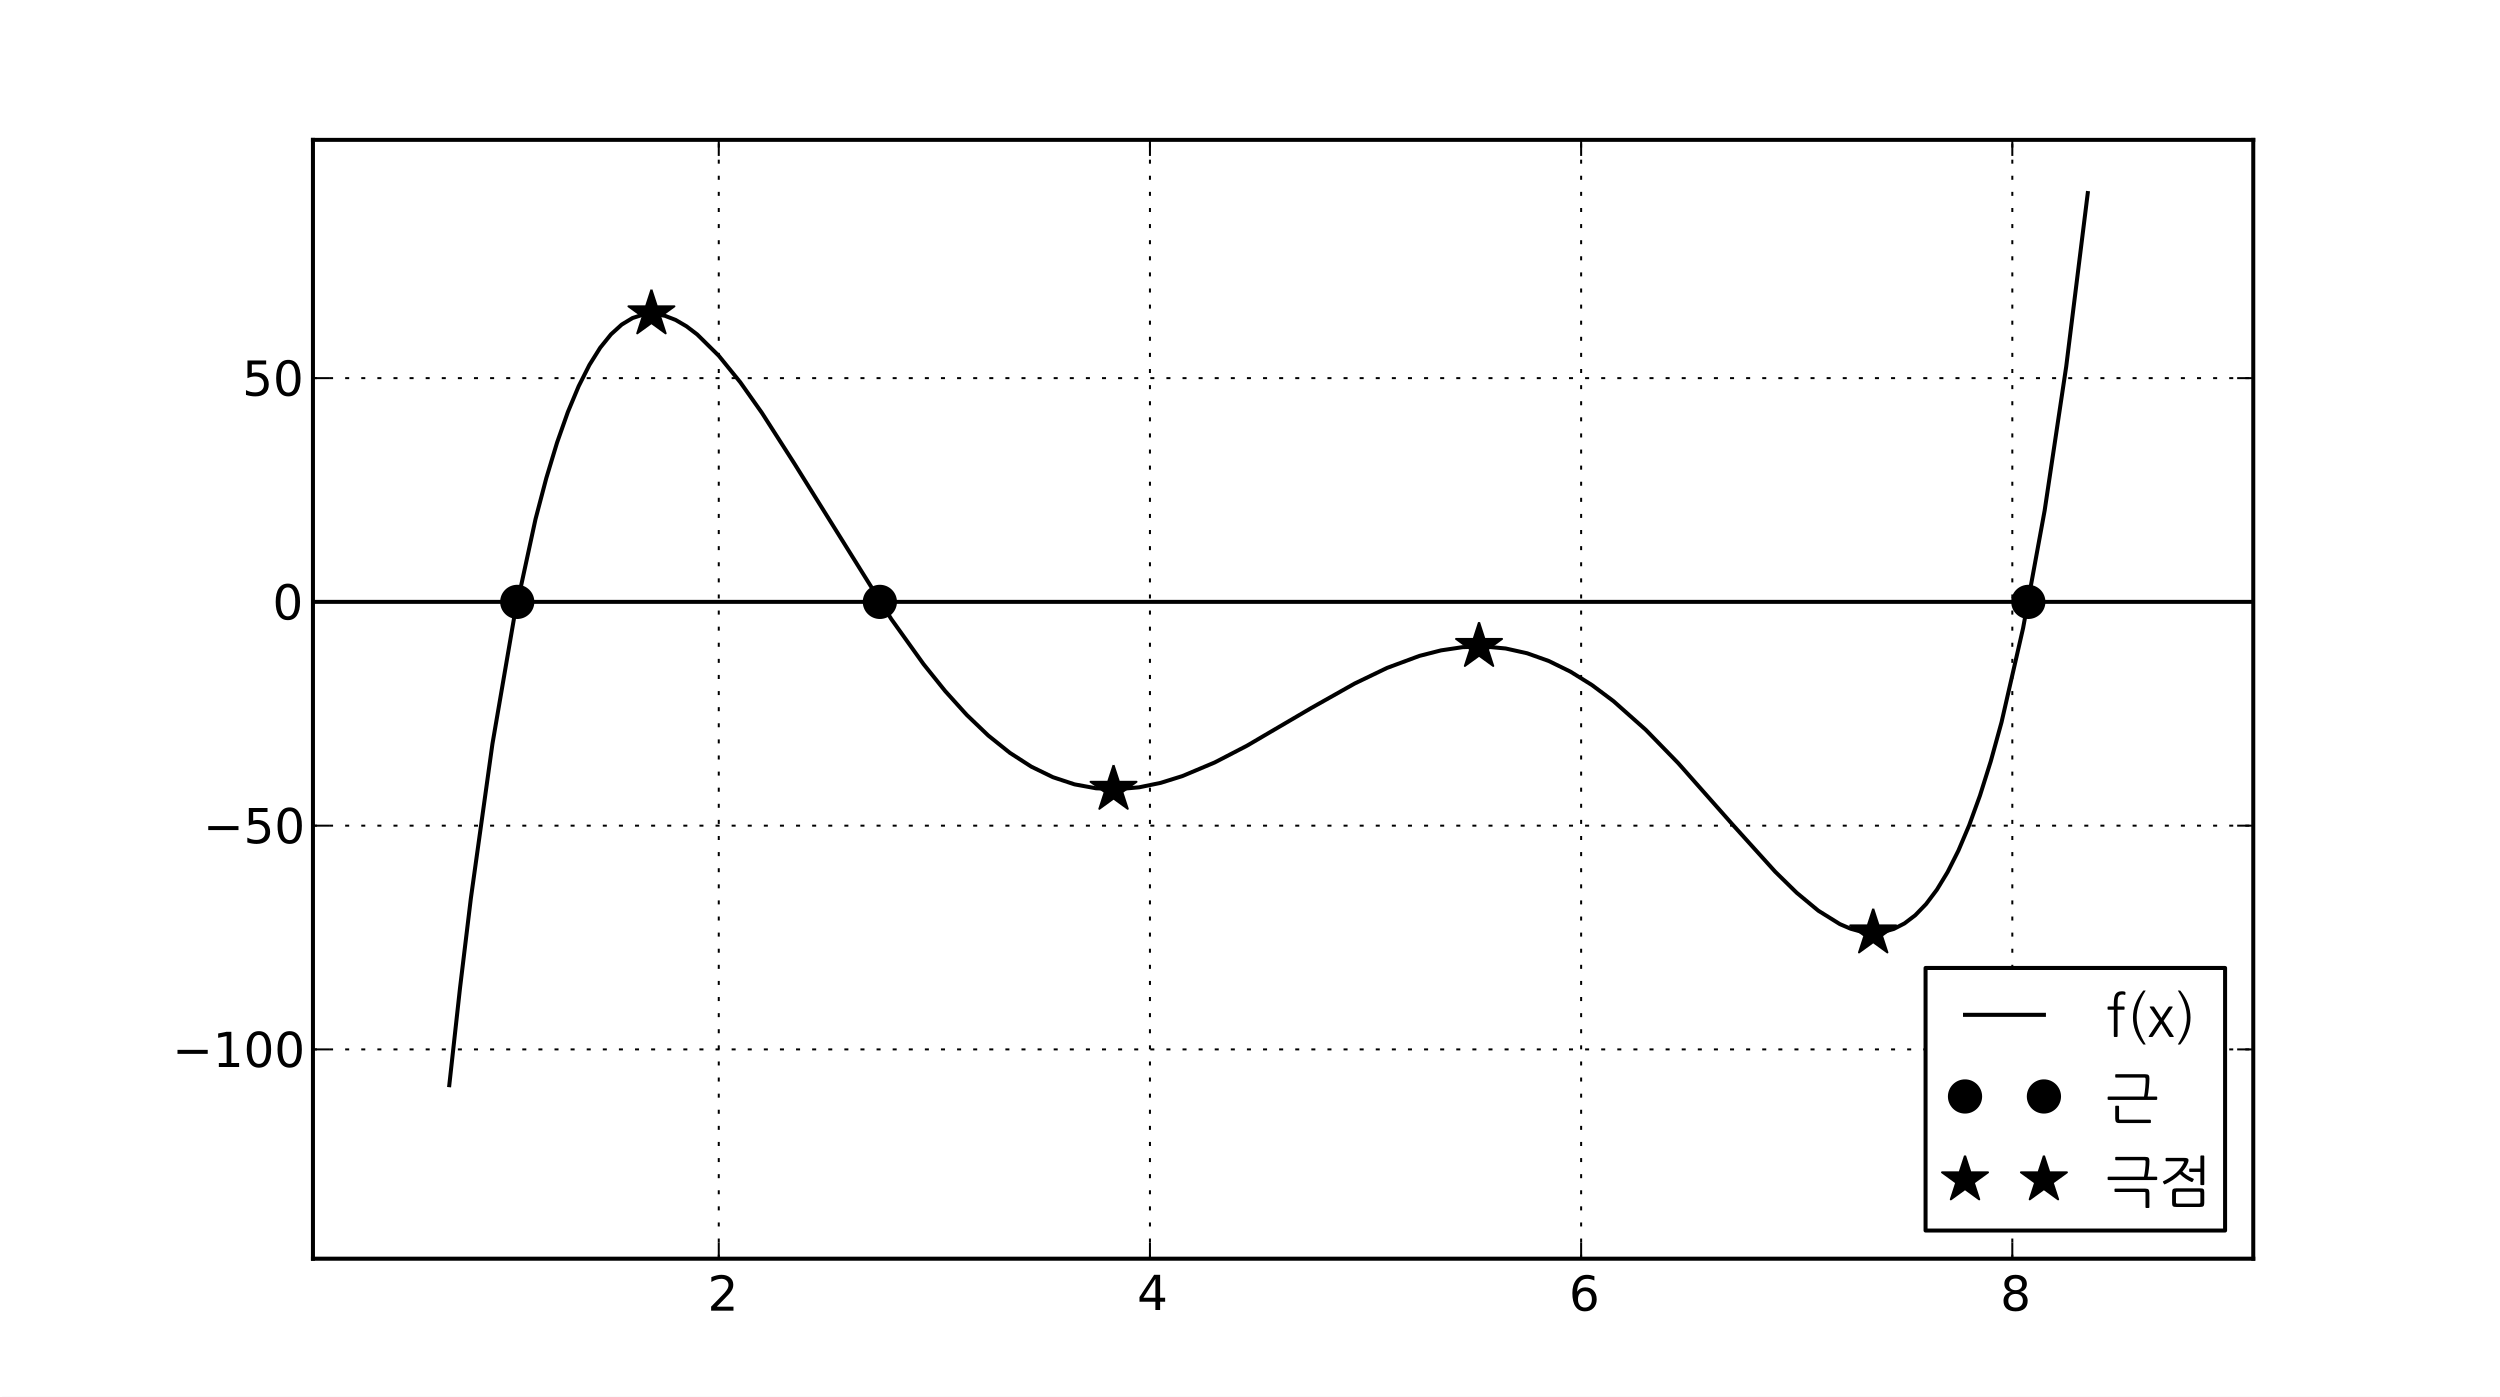 <?xml version="1.0" standalone="no"?>
<!DOCTYPE svg PUBLIC "-//W3C//DTD SVG 1.1//EN"
  "http://www.w3.org/Graphics/SVG/1.1/DTD/svg11.dtd">
<!-- Created with matplotlib (http://matplotlib.sourceforge.net/) -->
<svg width="621pt" height="347pt" viewBox="0 0 621 347"
   xmlns="http://www.w3.org/2000/svg"
   xmlns:xlink="http://www.w3.org/1999/xlink"
   version="1.1"
   id="svg1">
<rect x="0" y="0" width="621" height="347" fill="#808080" stroke="none"/>
<g id="figure1">
<g id="patch1">
<path style="fill: #ffffff; stroke: #ffffff; stroke-width: 1; stroke-linejoin: round; stroke-linecap: square;  opacity: 1"  d="M0 347.4L621.9 347.4L621.9 0
L0 0L0 347.4"/>
</g>
<g id="axes1">
<g id="patch2">
<path style="fill: #ffffff; opacity: 1"  d="M77.737 312.66L559.71 312.66L559.71 34.74
L77.737 34.74L77.737 312.66"/>
</g>
<g id="line2d1">
<defs>
  <clipPath id="pbb2a29f3efca5d0e6c06679d72ae37f0">
<rect x="77.737" y="34.74" width="481.973" height="277.92"/>
  </clipPath>
</defs><path style="fill: none; stroke: #000000; stroke-width: 1; stroke-linejoin: round; stroke-linecap: square;  opacity: 1" clip-path="url(#pbb2a29f3efca5d0e6c06679d72ae37f0)" d="M77.737 149.508L559.71 149.508"/>
</g>
<g id="line2d2">
<path style="fill: none; stroke: #000000; stroke-width: 1; stroke-linejoin: round; stroke-linecap: square;  opacity: 1" clip-path="url(#pbb2a29f3efca5d0e6c06679d72ae37f0)" d="M111.602 269.562L114.279 245.323L116.957 223.193
L122.312 184.837L127.668 153.678L133.023 128.948
L135.701 118.768L138.378 109.929L141.056 102.349
L143.733 95.946L146.411 90.645L149.089 86.37
L151.766 83.05L154.444 80.616L157.121 79
L159.799 78.138L162.477 77.97L165.154 78.435
L167.832 79.478L170.51 81.043L173.187 83.079
L178.542 88.366L183.898 94.967L189.253 102.547
L197.286 115.096L221.385 153.756L229.417 164.984
L234.773 171.651L240.128 177.574L245.483 182.701
L250.838 186.997L256.194 190.448L261.549 193.054
L266.904 194.832L272.259 195.813L277.615 196.04
L282.97 195.566L288.325 194.458L293.68 192.787
L301.713 189.405L309.746 185.237L325.812 175.816
L336.522 169.778L344.555 165.908L352.588 162.925
L357.943 161.555L363.299 160.757L368.654 160.585
L374.009 161.083L379.364 162.28L384.72 164.194
L390.075 166.826L395.43 170.159L400.785 174.162
L408.818 181.297L416.851 189.547L430.239 204.676
L440.95 216.522L446.305 221.767L451.66 226.209
L457.015 229.545L459.693 230.694L462.371 231.438
L465.048 231.729L467.726 231.517L470.404 230.751
L473.081 229.375L475.759 227.334L478.437 224.568
L481.114 221.015L483.792 216.611L486.469 211.29
L489.147 204.982L491.825 197.616L494.502 189.116
L497.18 179.407L502.535 156.033L507.89 126.822
L513.246 91.053L518.601 47.958L518.601 47.958"/>
</g>
<g id="line2d3">
<defs><path id="mb419c4c5302a18cc6082bcc201b83d12" d="M0 4C1.061 4 2.078 3.579 2.828 2.828
C3.579 2.078 4 1.061 4 0
C4 -1.061 3.579 -2.078 2.828 -2.828
C2.078 -3.579 1.061 -4 0 -4
C-1.061 -4 -2.078 -3.579 -2.828 -2.828
C-3.579 -2.078 -4 -1.061 -4 0
C-4 1.061 -3.579 2.078 -2.828 2.828
C-2.078 3.579 -1.061 4 0 4z"/></defs>
<g clip-path="url(#pbb2a29f3efca5d0e6c06679d72ae37f0)"><use style="fill: #000000; stroke: #000000; stroke-width: 0.5; stroke-linejoin: round; stroke-linecap: butt;  opacity: 1" xlink:href="#mb419c4c5302a18cc6082bcc201b83d12" x="503.835" y="149.508"/>
<use style="fill: #000000; stroke: #000000; stroke-width: 0.5; stroke-linejoin: round; stroke-linecap: butt;  opacity: 1" xlink:href="#mb419c4c5302a18cc6082bcc201b83d12" x="218.558" y="149.508"/>
<use style="fill: #000000; stroke: #000000; stroke-width: 0.5; stroke-linejoin: round; stroke-linecap: butt;  opacity: 1" xlink:href="#mb419c4c5302a18cc6082bcc201b83d12" x="128.485" y="149.508"/>
</g></g>
<g id="line2d4">
<defs><path id="m3bb63236b3105597c6fa2655c3522d17" d="M0 -6L-1.347 -1.854L-5.706 -1.854
L-2.18 0.708L-3.527 4.854L-0 2.292L3.527 4.854
L2.18 0.708L5.706 -1.854L1.347 -1.854L0 -6"/></defs>
<g clip-path="url(#pbb2a29f3efca5d0e6c06679d72ae37f0)"><use style="fill: #000000; stroke: #000000; stroke-width: 0.5; stroke-linejoin: round; stroke-linecap: butt;  opacity: 1" xlink:href="#m3bb63236b3105597c6fa2655c3522d17" x="465.303" y="231.731"/>
<use style="fill: #000000; stroke: #000000; stroke-width: 0.5; stroke-linejoin: round; stroke-linecap: butt;  opacity: 1" xlink:href="#m3bb63236b3105597c6fa2655c3522d17" x="367.394" y="160.567"/>
<use style="fill: #000000; stroke: #000000; stroke-width: 0.5; stroke-linejoin: round; stroke-linecap: butt;  opacity: 1" xlink:href="#m3bb63236b3105597c6fa2655c3522d17" x="276.603" y="196.052"/>
<use style="fill: #000000; stroke: #000000; stroke-width: 0.5; stroke-linejoin: round; stroke-linecap: butt;  opacity: 1" xlink:href="#m3bb63236b3105597c6fa2655c3522d17" x="161.816" y="77.95"/>
</g></g>
<g id="matplotlib.axis1">
<g id="xtick1">
<g id="line2d5">
<path style="fill: none; stroke: #000000; stroke-width: 0.5; stroke-linejoin: round; stroke-linecap: butt; stroke-dasharray: 1,3; stroke-dashoffset: 0; opacity: 1" clip-path="url(#pbb2a29f3efca5d0e6c06679d72ae37f0)" d="M178.542 312.66L178.542 34.74"/>
</g>
<g id="line2d6">
<defs><path id="m30e32995789d870ad79a2e54c91cf9c6" d="M0 0L0 -4"/></defs>
<g ><use style="fill: none; stroke: #000000; stroke-width: 0.5; stroke-linejoin: round; stroke-linecap: butt;  opacity: 1" xlink:href="#m30e32995789d870ad79a2e54c91cf9c6" x="178.542" y="312.66"/>
</g></g>
<g id="line2d7">
<defs><path id="m9281cae24120827b11d5ea8a7ad3e96b" d="M0 0L0 4"/></defs>
<g ><use style="fill: none; stroke: #000000; stroke-width: 0.5; stroke-linejoin: round; stroke-linecap: butt;  opacity: 1" xlink:href="#m9281cae24120827b11d5ea8a7ad3e96b" x="178.542" y="34.74"/>
</g></g>
<g id="text1">
<defs>
<path id="c_ed3f3ed3ebfbd18bcb9c012009a68ad1" d="M19.188 -8.297l34.422 0l0 8.297l-46.281 0l0 -8.297q5.609 -5.812 15.297 -15.594q9.703 -9.797 12.188 -12.641q4.734 -5.312 6.609 -9q1.891 -3.688 1.891 -7.25q0 -5.812 -4.078 -9.469q-4.078 -3.672 -10.625 -3.672q-4.641 0 -9.797 1.609q-5.141 1.609 -11 4.891l0 -9.969q5.953 -2.391 11.125 -3.609q5.188 -1.219 9.484 -1.219q11.328 0 18.062 5.672q6.734 5.656 6.734 15.125q0 4.5 -1.688 8.531q-1.672 4.016 -6.125 9.484q-1.219 1.422 -7.766 8.188q-6.531 6.766 -18.453 18.922"/>
</defs>
<g style="fill: #000000; opacity: 1" transform="translate(175.761,325.566)scale(0.12)">
<use xlink:href="#c_ed3f3ed3ebfbd18bcb9c012009a68ad1"/>
</g>
</g>
</g>
<g id="xtick2">
<g id="line2d8">
<path style="fill: none; stroke: #000000; stroke-width: 0.5; stroke-linejoin: round; stroke-linecap: butt; stroke-dasharray: 1,3; stroke-dashoffset: 0; opacity: 1" clip-path="url(#pbb2a29f3efca5d0e6c06679d72ae37f0)" d="M285.647 312.66L285.647 34.74"/>
</g>
<g id="line2d9">
<g ><use style="fill: none; stroke: #000000; stroke-width: 0.5; stroke-linejoin: round; stroke-linecap: butt;  opacity: 1" xlink:href="#m30e32995789d870ad79a2e54c91cf9c6" x="285.647" y="312.66"/>
</g></g>
<g id="line2d10">
<g ><use style="fill: none; stroke: #000000; stroke-width: 0.5; stroke-linejoin: round; stroke-linecap: butt;  opacity: 1" xlink:href="#m9281cae24120827b11d5ea8a7ad3e96b" x="285.647" y="34.74"/>
</g></g>
<g id="text2">
<defs>
<path id="c_a0416418d96557a09b8c1332d34883ba" d="M37.797 -64.312l-24.906 38.922l24.906 0zM35.203 -72.906l12.406 0l0 47.516l10.406 0l0 8.203l-10.406 0l0 17.188l-9.812 0l0 -17.188l-32.906 0l0 -9.516z"/>
</defs>
<g style="fill: #000000; opacity: 1" transform="translate(282.46,325.41)scale(0.12)">
<use xlink:href="#c_a0416418d96557a09b8c1332d34883ba"/>
</g>
</g>
</g>
<g id="xtick3">
<g id="line2d11">
<path style="fill: none; stroke: #000000; stroke-width: 0.5; stroke-linejoin: round; stroke-linecap: butt; stroke-dasharray: 1,3; stroke-dashoffset: 0; opacity: 1" clip-path="url(#pbb2a29f3efca5d0e6c06679d72ae37f0)" d="M392.752 312.66L392.752 34.74"/>
</g>
<g id="line2d12">
<g ><use style="fill: none; stroke: #000000; stroke-width: 0.5; stroke-linejoin: round; stroke-linecap: butt;  opacity: 1" xlink:href="#m30e32995789d870ad79a2e54c91cf9c6" x="392.752" y="312.66"/>
</g></g>
<g id="line2d13">
<g ><use style="fill: none; stroke: #000000; stroke-width: 0.5; stroke-linejoin: round; stroke-linecap: butt;  opacity: 1" xlink:href="#m9281cae24120827b11d5ea8a7ad3e96b" x="392.752" y="34.74"/>
</g></g>
<g id="text3">
<defs>
<path id="c_cc8d6d580d1b10c8632f7a42cd53db8a" d="M33.016 -40.375q-6.641 0 -10.531 4.547q-3.875 4.531 -3.875 12.438q0 7.859 3.875 12.438q3.891 4.562 10.531 4.562q6.641 0 10.516 -4.562q3.875 -4.578 3.875 -12.438q0 -7.906 -3.875 -12.438q-3.875 -4.547 -10.516 -4.547M52.594 -71.297l0 8.984q-3.719 -1.75 -7.5 -2.672q-3.781 -0.938 -7.5 -0.938q-9.766 0 -14.922 6.594q-5.141 6.594 -5.875 19.922q2.875 -4.25 7.219 -6.516q4.359 -2.266 9.578 -2.266q10.984 0 17.359 6.672q6.375 6.656 6.375 18.125q0 11.234 -6.641 18.031q-6.641 6.781 -17.672 6.781q-12.656 0 -19.344 -9.688q-6.688 -9.703 -6.688 -28.109q0 -17.281 8.203 -27.562q8.203 -10.281 22.016 -10.281q3.719 0 7.5 0.734q3.781 0.734 7.891 2.188"/>
</defs>
<g style="fill: #000000; opacity: 1" transform="translate(389.737,325.566)scale(0.12)">
<use xlink:href="#c_cc8d6d580d1b10c8632f7a42cd53db8a"/>
</g>
</g>
</g>
<g id="xtick4">
<g id="line2d14">
<path style="fill: none; stroke: #000000; stroke-width: 0.5; stroke-linejoin: round; stroke-linecap: butt; stroke-dasharray: 1,3; stroke-dashoffset: 0; opacity: 1" clip-path="url(#pbb2a29f3efca5d0e6c06679d72ae37f0)" d="M499.858 312.66L499.858 34.74"/>
</g>
<g id="line2d15">
<g ><use style="fill: none; stroke: #000000; stroke-width: 0.5; stroke-linejoin: round; stroke-linecap: butt;  opacity: 1" xlink:href="#m30e32995789d870ad79a2e54c91cf9c6" x="499.858" y="312.66"/>
</g></g>
<g id="line2d16">
<g ><use style="fill: none; stroke: #000000; stroke-width: 0.5; stroke-linejoin: round; stroke-linecap: butt;  opacity: 1" xlink:href="#m9281cae24120827b11d5ea8a7ad3e96b" x="499.858" y="34.74"/>
</g></g>
<g id="text4">
<defs>
<path id="c_bef35738d52871942e50b9de9b122bab" d="M31.781 -34.625q-7.031 0 -11.062 3.766q-4.016 3.766 -4.016 10.344q0 6.594 4.016 10.359q4.031 3.766 11.062 3.766q7.031 0 11.078 -3.781q4.062 -3.797 4.062 -10.344q0 -6.578 -4.031 -10.344q-4.016 -3.766 -11.109 -3.766M21.922 -38.812q-6.344 -1.562 -9.891 -5.906q-3.531 -4.359 -3.531 -10.609q0 -8.734 6.219 -13.812q6.234 -5.078 17.062 -5.078q10.891 0 17.094 5.078q6.203 5.078 6.203 13.812q0 6.25 -3.547 10.609q-3.531 4.344 -9.828 5.906q7.125 1.656 11.094 6.5q3.984 4.828 3.984 11.797q0 10.609 -6.469 16.281q-6.469 5.656 -18.531 5.656q-12.047 0 -18.531 -5.656q-6.469 -5.672 -6.469 -16.281q0 -6.969 4 -11.797q4.016 -4.844 11.141 -6.5M18.312 -54.391q0 5.656 3.531 8.828q3.547 3.172 9.938 3.172q6.359 0 9.938 -3.172q3.594 -3.172 3.594 -8.828q0 -5.672 -3.594 -8.844q-3.578 -3.172 -9.938 -3.172q-6.391 0 -9.938 3.172q-3.531 3.172 -3.531 8.844"/>
</defs>
<g style="fill: #000000; opacity: 1" transform="translate(496.858,325.566)scale(0.12)">
<use xlink:href="#c_bef35738d52871942e50b9de9b122bab"/>
</g>
</g>
</g>
</g>
<g id="matplotlib.axis2">
<g id="ytick1">
<g id="line2d17">
<path style="fill: none; stroke: #000000; stroke-width: 0.5; stroke-linejoin: round; stroke-linecap: butt; stroke-dasharray: 1,3; stroke-dashoffset: 0; opacity: 1" clip-path="url(#pbb2a29f3efca5d0e6c06679d72ae37f0)" d="M77.737 260.676L559.71 260.676"/>
</g>
<g id="line2d18">
<defs><path id="m3400efa6b1638b3fea9e19e898273957" d="M0 0L4 0"/></defs>
<g ><use style="fill: none; stroke: #000000; stroke-width: 0.5; stroke-linejoin: round; stroke-linecap: butt;  opacity: 1" xlink:href="#m3400efa6b1638b3fea9e19e898273957" x="77.737" y="260.676"/>
</g></g>
<g id="line2d19">
<defs><path id="m20b58b2501143cb5e0a5e8f1ef6f1643" d="M0 0L-4 0"/></defs>
<g ><use style="fill: none; stroke: #000000; stroke-width: 0.5; stroke-linejoin: round; stroke-linecap: butt;  opacity: 1" xlink:href="#m20b58b2501143cb5e0a5e8f1ef6f1643" x="559.71" y="260.676"/>
</g></g>
<g id="text5">
<defs>
<path id="c_6a8d56c819c37117ab4cf023bec22a5a" d="M10.594 -35.5l62.594 0l0 8.297l-62.594 0z"/>
<path id="c_42baa63129a918535c52adb20d687ea7" d="M12.406 -8.297l16.109 0l0 -55.625l-17.531 3.516l0 -8.984l17.438 -3.516l9.859 0l0 64.609l16.109 0l0 8.297l-41.984 0z"/>
<path id="c_7a2040fe3b94fcd41d0a72c84e93b115" d="M31.781 -66.406q-7.609 0 -11.453 7.5q-3.828 7.484 -3.828 22.531q0 14.984 3.828 22.484q3.844 7.5 11.453 7.5q7.672 0 11.5 -7.5q3.844 -7.5 3.844 -22.484q0 -15.047 -3.844 -22.531q-3.828 -7.5 -11.5 -7.5M31.781 -74.219q12.266 0 18.734 9.703q6.469 9.688 6.469 28.141q0 18.406 -6.469 28.109q-6.469 9.688 -18.734 9.688q-12.25 0 -18.719 -9.688q-6.469 -9.703 -6.469 -28.109q0 -18.453 6.469 -28.141q6.469 -9.703 18.719 -9.703"/>
</defs>
<g style="fill: #000000; opacity: 1" transform="translate(42.816,265.043)scale(0.12)">
<use xlink:href="#c_6a8d56c819c37117ab4cf023bec22a5a"/>
<use xlink:href="#c_42baa63129a918535c52adb20d687ea7" x="83.789"/>
<use xlink:href="#c_7a2040fe3b94fcd41d0a72c84e93b115" x="147.412"/>
<use xlink:href="#c_7a2040fe3b94fcd41d0a72c84e93b115" x="211.035"/>
</g>
</g>
</g>
<g id="ytick2">
<g id="line2d20">
<path style="fill: none; stroke: #000000; stroke-width: 0.5; stroke-linejoin: round; stroke-linecap: butt; stroke-dasharray: 1,3; stroke-dashoffset: 0; opacity: 1" clip-path="url(#pbb2a29f3efca5d0e6c06679d72ae37f0)" d="M77.737 205.092L559.71 205.092"/>
</g>
<g id="line2d21">
<g ><use style="fill: none; stroke: #000000; stroke-width: 0.5; stroke-linejoin: round; stroke-linecap: butt;  opacity: 1" xlink:href="#m3400efa6b1638b3fea9e19e898273957" x="77.737" y="205.092"/>
</g></g>
<g id="line2d22">
<g ><use style="fill: none; stroke: #000000; stroke-width: 0.5; stroke-linejoin: round; stroke-linecap: butt;  opacity: 1" xlink:href="#m20b58b2501143cb5e0a5e8f1ef6f1643" x="559.71" y="205.092"/>
</g></g>
<g id="text6">
<defs>
<path id="c_1260a2df50f305f3db244e29828f968e" d="M10.797 -72.906l38.719 0l0 8.312l-29.688 0l0 17.859q2.141 -0.734 4.281 -1.094q2.156 -0.359 4.312 -0.359q12.203 0 19.328 6.688q7.141 6.688 7.141 18.109q0 11.766 -7.328 18.297q-7.328 6.516 -20.656 6.516q-4.594 0 -9.359 -0.781q-4.75 -0.781 -9.828 -2.344l0 -9.922q4.391 2.391 9.078 3.562q4.688 1.172 9.906 1.172q8.453 0 13.375 -4.438q4.938 -4.438 4.938 -12.062q0 -7.609 -4.938 -12.047q-4.922 -4.453 -13.375 -4.453q-3.953 0 -7.891 0.875q-3.922 0.875 -8.016 2.734z"/>
</defs>
<g style="fill: #000000; opacity: 1" transform="translate(50.456,209.459)scale(0.12)">
<use xlink:href="#c_6a8d56c819c37117ab4cf023bec22a5a"/>
<use xlink:href="#c_1260a2df50f305f3db244e29828f968e" x="83.789"/>
<use xlink:href="#c_7a2040fe3b94fcd41d0a72c84e93b115" x="147.412"/>
</g>
</g>
</g>
<g id="ytick3">
<g id="line2d23">
<path style="fill: none; stroke: #000000; stroke-width: 0.5; stroke-linejoin: round; stroke-linecap: butt; stroke-dasharray: 1,3; stroke-dashoffset: 0; opacity: 1" clip-path="url(#pbb2a29f3efca5d0e6c06679d72ae37f0)" d="M77.737 149.508L559.71 149.508"/>
</g>
<g id="line2d24">
<g ><use style="fill: none; stroke: #000000; stroke-width: 0.5; stroke-linejoin: round; stroke-linecap: butt;  opacity: 1" xlink:href="#m3400efa6b1638b3fea9e19e898273957" x="77.737" y="149.508"/>
</g></g>
<g id="line2d25">
<g ><use style="fill: none; stroke: #000000; stroke-width: 0.5; stroke-linejoin: round; stroke-linecap: butt;  opacity: 1" xlink:href="#m20b58b2501143cb5e0a5e8f1ef6f1643" x="559.71" y="149.508"/>
</g></g>
<g id="text7">
<g style="fill: #000000; opacity: 1" transform="translate(67.691,153.875)scale(0.12)">
<use xlink:href="#c_7a2040fe3b94fcd41d0a72c84e93b115"/>
</g>
</g>
</g>
<g id="ytick4">
<g id="line2d26">
<path style="fill: none; stroke: #000000; stroke-width: 0.5; stroke-linejoin: round; stroke-linecap: butt; stroke-dasharray: 1,3; stroke-dashoffset: 0; opacity: 1" clip-path="url(#pbb2a29f3efca5d0e6c06679d72ae37f0)" d="M77.737 93.924L559.71 93.924"/>
</g>
<g id="line2d27">
<g ><use style="fill: none; stroke: #000000; stroke-width: 0.5; stroke-linejoin: round; stroke-linecap: butt;  opacity: 1" xlink:href="#m3400efa6b1638b3fea9e19e898273957" x="77.737" y="93.924"/>
</g></g>
<g id="line2d28">
<g ><use style="fill: none; stroke: #000000; stroke-width: 0.5; stroke-linejoin: round; stroke-linecap: butt;  opacity: 1" xlink:href="#m20b58b2501143cb5e0a5e8f1ef6f1643" x="559.71" y="93.924"/>
</g></g>
<g id="text8">
<g style="fill: #000000; opacity: 1" transform="translate(60.175,98.291)scale(0.12)">
<use xlink:href="#c_1260a2df50f305f3db244e29828f968e"/>
<use xlink:href="#c_7a2040fe3b94fcd41d0a72c84e93b115" x="63.623"/>
</g>
</g>
</g>
</g>
<g id="patch3">
<path style="fill: none; stroke: #000000; stroke-width: 1; stroke-linejoin: round; stroke-linecap: square;  opacity: 1"  d="M77.737 34.74L559.71 34.74"/>
</g>
<g id="patch4">
<path style="fill: none; stroke: #000000; stroke-width: 1; stroke-linejoin: round; stroke-linecap: square;  opacity: 1"  d="M559.71 312.66L559.71 34.74"/>
</g>
<g id="patch5">
<path style="fill: none; stroke: #000000; stroke-width: 1; stroke-linejoin: round; stroke-linecap: square;  opacity: 1"  d="M77.737 312.66L559.71 312.66"/>
</g>
<g id="patch6">
<path style="fill: none; stroke: #000000; stroke-width: 1; stroke-linejoin: round; stroke-linecap: square;  opacity: 1"  d="M77.737 312.66L77.737 34.74"/>
</g>
<g id="legend1">
<g id="patch7">
<path style="fill: #ffffff; stroke: #000000; stroke-width: 1; stroke-linejoin: round; stroke-linecap: square;  opacity: 1"  d="M478.31 305.66L552.71 305.66L552.71 240.444
L478.31 240.444L478.31 305.66z"/>
</g>
<g id="line2d29">
<path style="fill: none; stroke: #000000; stroke-width: 1; stroke-linejoin: round; stroke-linecap: square;  opacity: 1"  d="M488.11 252.082L507.71 252.082"/>
</g>
<g id="line2d30">
</g>
<g id="text9">
<defs>
<path id="c_2c43fc4f4b9be01e45d243a08174070e" d="M33.5 -76.094q1.297 0.391 1.203 2.094l-0.203 2.906q-0.094 0.594 -0.5 0.75q-0.406 0.141 -0.906 -0.062q-1.094 -0.391 -2 -0.531q-0.891 -0.156 -2.094 -0.156q-5.906 0 -7.594 5.891q-0.703 2.406 -0.703 10.609l0 4.797l11 0q1.391 0 1.391 1.391l0 3q0 1.406 -1.391 1.406l-11 0l0 46.906q0 1.391 -1.406 1.391l-3.891 0q-1.406 0 -1.406 -1.391l0 -46.906l-9.703 0q-1.391 0 -1.391 -1.406l0 -3q0 -1.391 1.391 -1.391l9.703 0l0 -4.109q0 -10.891 2 -15.688q3.094 -7.203 12.406 -7.203q2.891 0 5.094 0.703"/>
<path id="c_7f4d7b29649aad604a349910b4b44965" d="M31 17.703q-0.703 0 -0.859 -0.062q-0.141 -0.047 -0.547 -0.547q-9.094 -11.391 -13.5 -23.094q-4.391 -11.703 -4.391 -24.203q0 -12.391 4.391 -24.094q4.406 -11.703 13.5 -23.203q0.406 -0.5 0.547 -0.547q0.156 -0.047 0.656 -0.047l2.797 0q0.609 0 0.609 0.094q0 0.094 -0.297 0.594q-15.703 24.609 -15.703 47.203q0 11.5 4 23.203q4 11.703 11.797 24q0.5 0.703 -0.5 0.703z"/>
<path id="c_2a1a396aebc95c988aaee3a871d39bc0" d="M47.594 2.906q0.312 0.5 0.062 0.938q-0.25 0.453 -0.859 0.453l-5.594 0q-1.203 0 -2 -1.391l-13.5 -22l-14.5 22q-0.906 1.391 -2 1.391l-5 0q-0.609 0 -0.859 -0.453q-0.25 -0.438 0.062 -0.938l18.297 -27.312l-16.406 -24q-0.297 -0.5 -0.047 -0.938q0.25 -0.453 0.844 -0.453l5.5 0q1.203 0 2 1.391l12.109 18.812l12.297 -18.812q0.906 -1.391 2 -1.391l4.906 0q0.594 0 0.844 0.453q0.25 0.438 -0.047 0.938l-16 24z"/>
<path id="c_ac0bf8744987cefd43d29652000254ff" d="M4.703 17.703q-0.906 0 -0.406 -0.703q7.797 -12.297 11.75 -24q3.953 -11.703 3.953 -23.203q0 -11.391 -3.906 -23.141q-3.891 -11.75 -11.688 -24.062q-0.312 -0.5 -0.312 -0.594q0 -0.094 0.5 -0.094l2.812 0q0.5 0 0.641 0.047q0.156 0.047 0.656 0.547q9.094 11.5 13.438 23.203q4.359 11.703 4.359 24.094q0 12.5 -4.359 24.203q-4.344 11.703 -13.438 23.094q-0.5 0.5 -0.656 0.547q-0.141 0.062 -0.844 0.062z"/>
</defs>
<g style="fill: #000000; opacity: 1" transform="translate(523.11,256.982)scale(0.14)">
<use xlink:href="#c_2c43fc4f4b9be01e45d243a08174070e"/>
<use xlink:href="#c_7f4d7b29649aad604a349910b4b44965" x="36.3"/>
<use xlink:href="#c_2a1a396aebc95c988aaee3a871d39bc0" x="72.6"/>
<use xlink:href="#c_ac0bf8744987cefd43d29652000254ff" x="123.6"/>
</g>
</g>
<g id="line2d31">
</g>
<g id="line2d32">
<g ><use style="fill: #000000; stroke: #000000; stroke-width: 0.5; stroke-linejoin: round; stroke-linecap: butt;  opacity: 1" xlink:href="#mb419c4c5302a18cc6082bcc201b83d12" x="488.11" y="272.363"/>
<use style="fill: #000000; stroke: #000000; stroke-width: 0.5; stroke-linejoin: round; stroke-linecap: butt;  opacity: 1" xlink:href="#mb419c4c5302a18cc6082bcc201b83d12" x="507.71" y="272.363"/>
</g></g>
<g id="text10">
<defs>
<path id="c_c90742fea3004ead5a4b51474bd8504a" d="M70.406 -65.906q-0.109 -1.5 -0.562 -2.047q-0.438 -0.547 -1.844 -0.547l-50.203 0q-1.297 0 -1.297 -1.297l0 -3.406q0 -1.297 1.297 -1.297l51.703 0q4.703 0 6.203 1.656q1.5 1.641 1.5 5.938q0 2.609 -0.25 6.812q-0.25 4.188 -0.703 8.797q-0.453 4.594 -1.062 9q-0.594 4.391 -1.188 7.391l15.5 0q0.5 0 1 0.359q0.5 0.344 0.5 0.953l0 3.391q0 0.5 -0.5 0.906q-0.5 0.391 -1 0.391l-85 0q-0.594 0 -1.047 -0.391q-0.453 -0.406 -0.453 -0.906l0 -3.391q0 -0.609 0.453 -0.953q0.453 -0.359 1.047 -0.359l63.094 0q0.703 -3.391 1.25 -7.688q0.562 -4.312 0.953 -8.656q0.406 -4.344 0.547 -8.25q0.156 -3.906 0.062 -6.406M79.797 11q0 0.594 -0.5 0.891q-0.5 0.312 -1 0.312l-54.203 0q-4.688 0 -6.141 -1.953q-1.453 -1.953 -1.453 -6.047l0 -21.406q0 -1.391 1.406 -1.391l4 0q1.391 0 1.391 1.391l0 21.297q0 1.406 0.453 1.75q0.453 0.359 1.844 0.359l52.703 0q0.5 0 1 0.344q0.5 0.359 0.5 0.859z"/>
</defs>
<g style="fill: #000000; opacity: 1" transform="translate(523.11,277.263)scale(0.14)">
<use xlink:href="#c_c90742fea3004ead5a4b51474bd8504a"/>
</g>
</g>
<g id="line2d33">
</g>
<g id="line2d34">
<g ><use style="fill: #000000; stroke: #000000; stroke-width: 0.5; stroke-linejoin: round; stroke-linecap: butt;  opacity: 1" xlink:href="#m3bb63236b3105597c6fa2655c3522d17" x="488.11" y="293.066"/>
<use style="fill: #000000; stroke: #000000; stroke-width: 0.5; stroke-linejoin: round; stroke-linecap: butt;  opacity: 1" xlink:href="#m3bb63236b3105597c6fa2655c3522d17" x="507.71" y="293.066"/>
</g></g>
<g id="text11">
<defs>
<path id="c_ef45a55cf5e00b5991fcfae740cbbd57" d="M70.406 -67.094q0 -1.5 -0.5 -2.047q-0.5 -0.562 -1.906 -0.562l-50.203 0q-1.297 0 -1.297 -1.297l0 -3.406q0 -1.297 1.297 -1.297l51.703 0q4.703 0 6.203 1.656q1.5 1.641 1.5 5.953q0 3 -0.25 6.594q-0.25 3.594 -0.703 7.25q-0.453 3.656 -1 7.203q-0.547 3.547 -1.25 6.453l15.5 0q0.5 0 1 0.344q0.5 0.344 0.5 0.953l0 3.391q0 0.5 -0.5 0.906q-0.5 0.406 -1 0.406l-85 0q-0.594 0 -1.047 -0.406q-0.453 -0.406 -0.453 -0.906l0 -3.391q0 -0.609 0.453 -0.953q0.453 -0.344 1.047 -0.344l63 0q0.594 -2.906 1.141 -6.359q0.562 -3.453 0.953 -6.953q0.406 -3.5 0.609 -6.891q0.203 -3.406 0.203 -6.297M15.203 -18.203q0 -0.594 0.5 -0.891q0.5 -0.312 1 -0.312l52.797 0q4.703 0 6.141 1.75q1.453 1.75 1.453 5.859l0 25.391q0 1.406 -1.391 1.406l-4.109 0q-1.391 0 -1.391 -1.406l0 -24.891q0 -1.406 -0.453 -1.75q-0.453 -0.359 -1.844 -0.359l-51.203 0q-0.5 0 -1 -0.344q-0.5 -0.344 -0.5 -0.844z"/>
<path id="c_58dc2e538051bac04c0bb346edc06af6" d="M23.406 -12.797q0 -4.203 1.594 -5.656q1.594 -1.453 6 -1.453l41.906 0q2.391 0 3.844 0.312q1.453 0.297 2.297 1.094q0.859 0.797 1.156 2.203q0.297 1.391 0.297 3.5l0 18.891q0 4.203 -1.609 5.656q-1.594 1.453 -5.984 1.453l-41.906 0q-2.406 0 -3.859 -0.312q-1.438 -0.297 -2.297 -1.141q-0.844 -0.844 -1.141 -2.203q-0.297 -1.344 -0.297 -3.453zM32.703 -13.906q-1.406 0 -1.906 0.562q-0.5 0.547 -0.5 2.047l0 15.891q0 1.5 0.5 2.047q0.5 0.562 1.906 0.562l38.5 0q1.391 0 1.891 -0.562q0.5 -0.547 0.5 -2.047l0 -15.891q0 -1.5 -0.5 -2.047q-0.5 -0.562 -1.891 -0.562zM51.703 -65.703q-1.406 4.109 -3.953 8.109q-2.547 4 -6.047 7.891q3.391 3.609 8.391 6.859q5 3.25 10.906 5.75q0.797 0.297 0.891 0.844q0.109 0.547 -0.188 1.047l-2 3.609q-0.297 0.5 -0.906 0.547q-0.594 0.047 -1.094 -0.156q-2.203 -1 -4.75 -2.391q-2.547 -1.406 -5.25 -3.203q-2.703 -1.797 -5.359 -3.891q-2.641 -2.109 -4.938 -4.406q-5.703 5.594 -12.562 10.203q-6.844 4.594 -13.844 7.688q-0.5 0.203 -1 0.312q-0.5 0.094 -0.797 -0.406l-2 -3.5q-0.297 -0.5 -0.047 -1.047q0.25 -0.562 0.75 -0.75q12.891 -6.203 21.984 -14.203q9.109 -8 14.203 -18.5q0.703 -1.406 0.203 -2q-0.5 -0.609 -1.891 -0.609l-29.312 0q-1.188 0 -1.188 -1.297l0 -3.5q0 -1.203 1.188 -1.203l32 0q5.203 0 6.703 1.859q1.5 1.844 -0.094 6.344M73.594 -55l0 -21.797q0 -1.406 1.406 -1.406l4.094 0q1.406 0 1.406 1.406l0 49.797q0 1.406 -1.406 1.406l-4.094 0q-1.406 0 -1.406 -1.406l0 -22l-18.5 0q-1.297 0 -1.297 -1.203l0 -3.594q0 -1.203 1.297 -1.203z"/>
</defs>
<g style="fill: #000000; opacity: 1" transform="translate(523.11,297.966)scale(0.14)">
<use xlink:href="#c_ef45a55cf5e00b5991fcfae740cbbd57"/>
<use xlink:href="#c_58dc2e538051bac04c0bb346edc06af6" x="94"/>
</g>
</g>
</g>
</g>
</g>
</svg>
